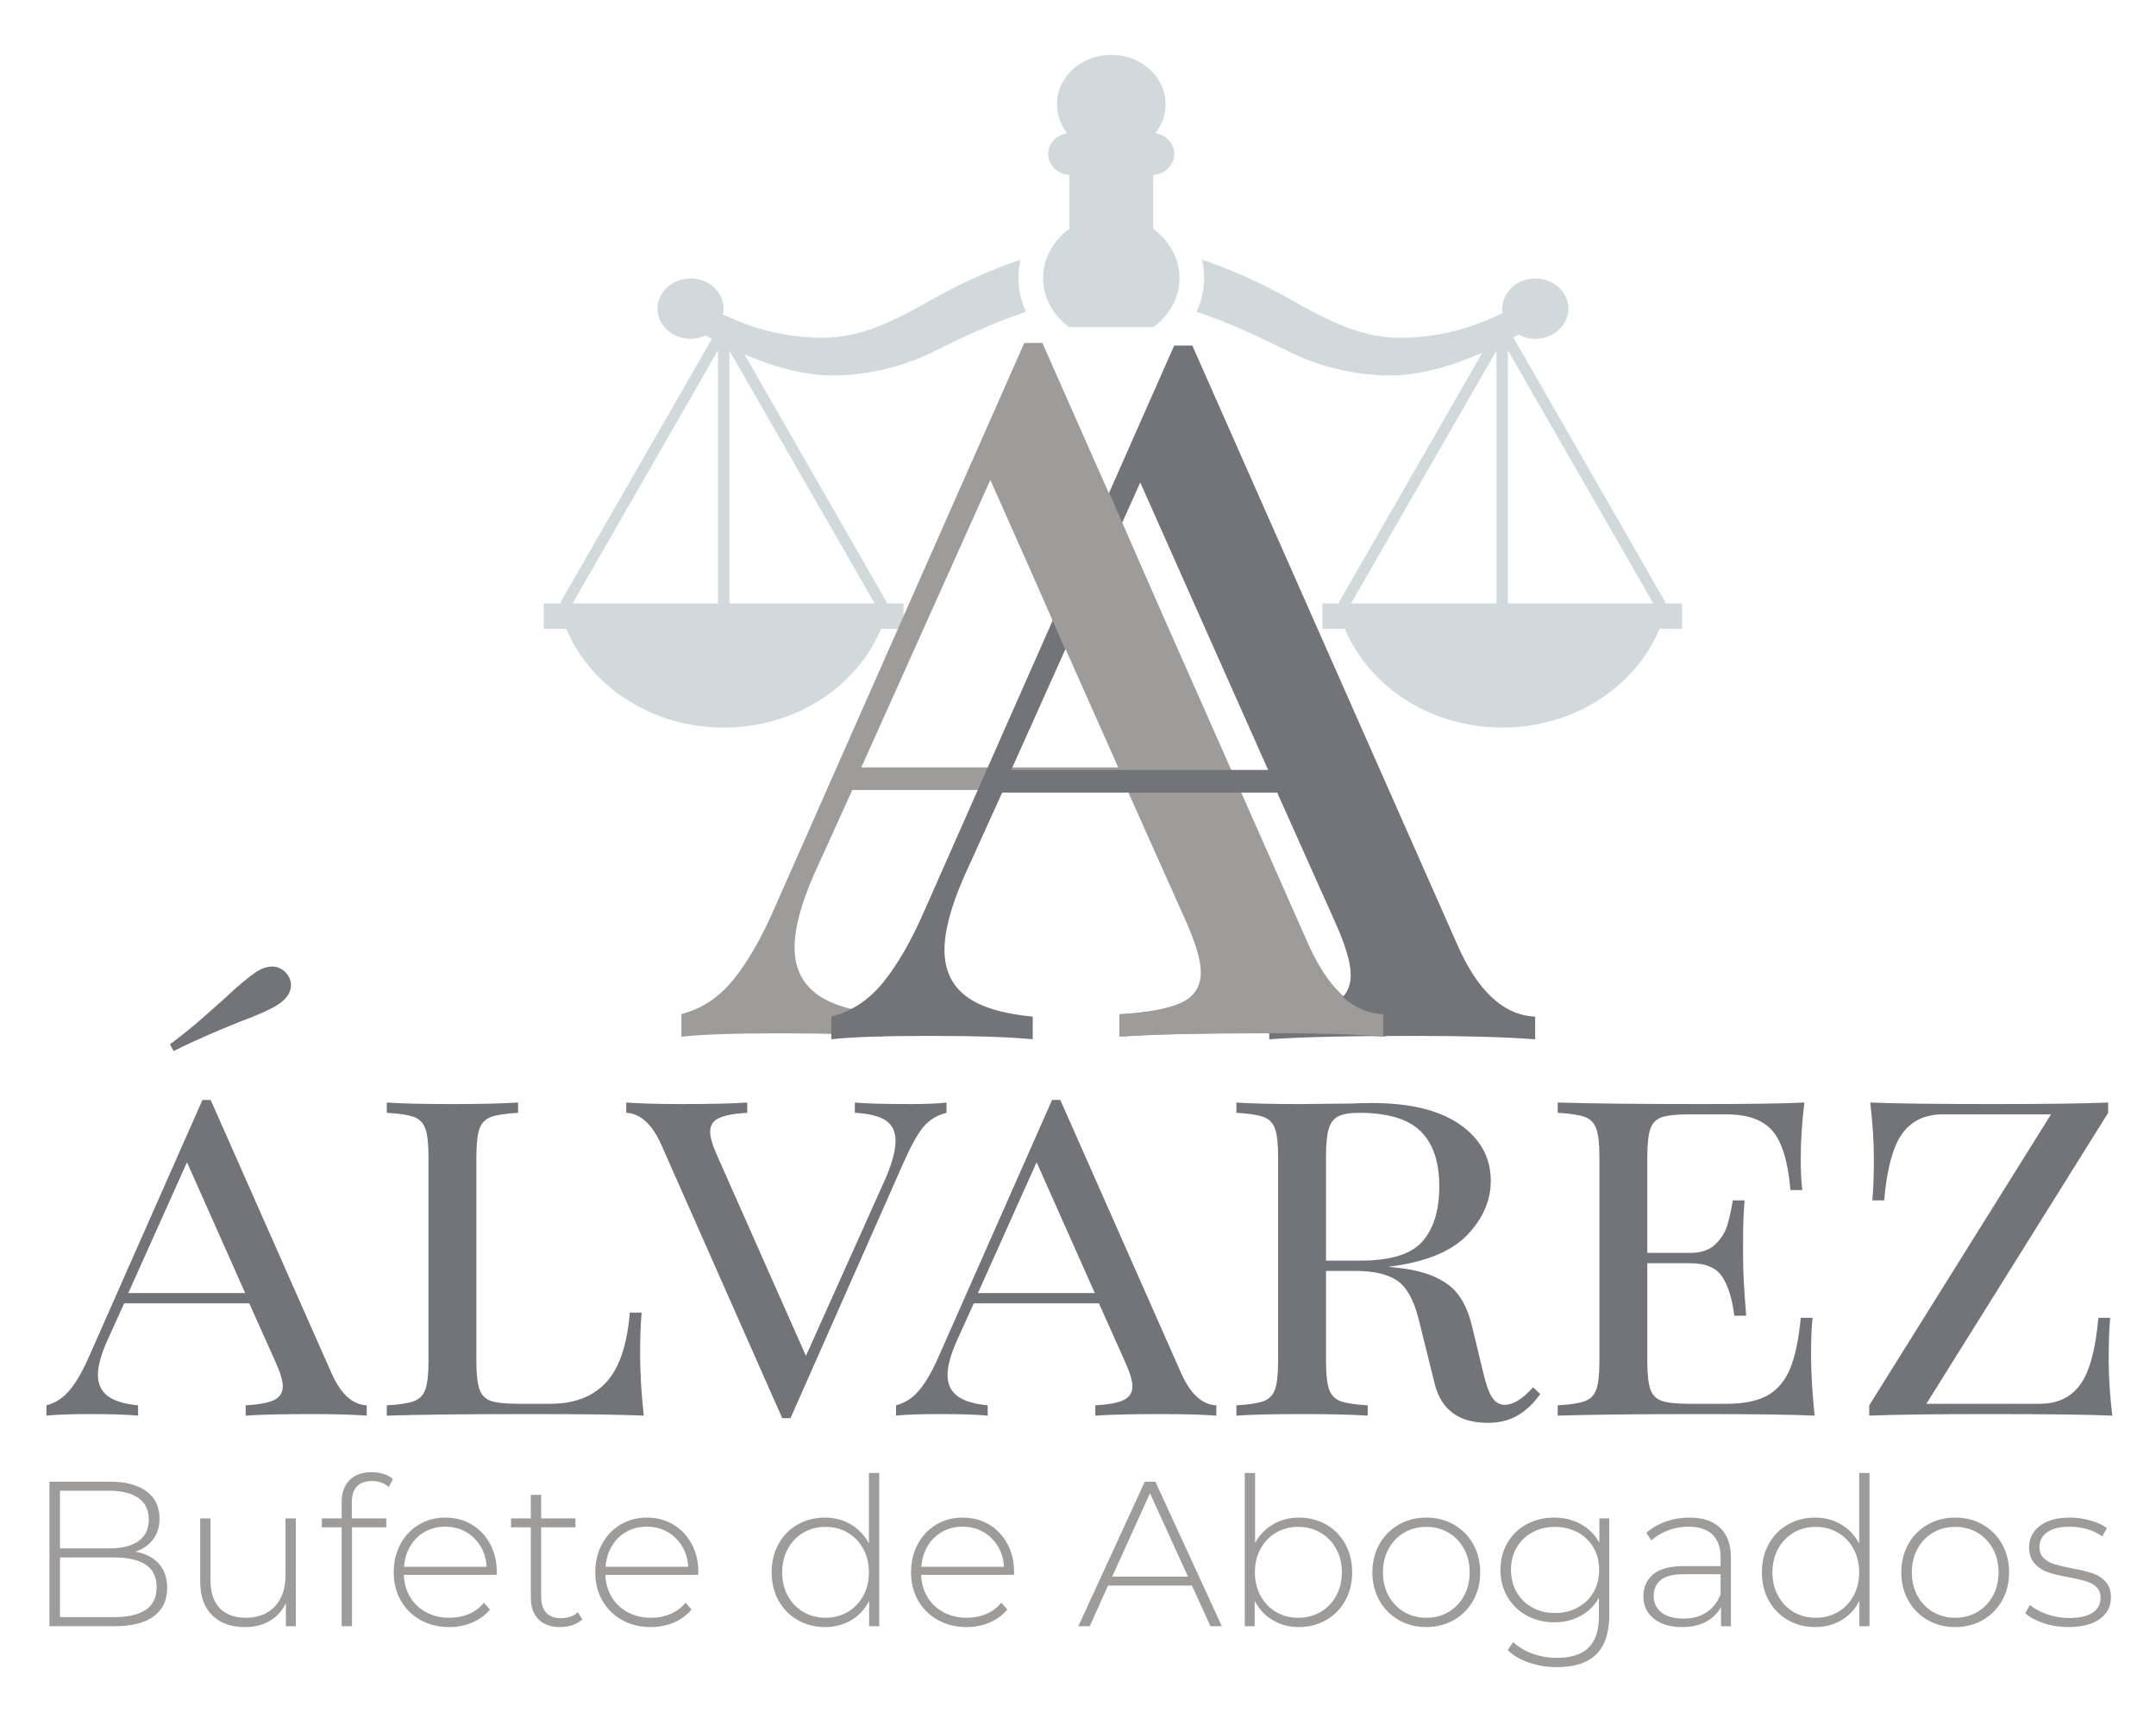 <?xml version="1.0" encoding="UTF-8" standalone="no"?>
<svg
   xmlns:dc="http://purl.org/dc/elements/1.1/"
   xmlns:cc="http://creativecommons.org/ns#"
   xmlns:rdf="http://www.w3.org/1999/02/22-rdf-syntax-ns#"
   xmlns:svg="http://www.w3.org/2000/svg"
   xmlns="http://www.w3.org/2000/svg"
   xmlns:sodipodi="http://sodipodi.sourceforge.net/DTD/sodipodi-0.dtd"
   xmlns:inkscape="http://www.inkscape.org/namespaces/inkscape"
   width="800"
   height="640"
   viewBox="0 0 211.667 169.333"
   version="1.1"
   id="svg378"
   inkscape:version="1.0.2 (e86c870879, 2021-01-15)"
   sodipodi:docname="logo-800x640.svg">
  <defs
     id="defs372">
    <clipPath
       clipPathUnits="userSpaceOnUse"
       id="clipPath176">
      <path
         d="M 0,1080 H 1920 V 0 H 0 Z"
         id="path174" />
    </clipPath>
  </defs>
  <sodipodi:namedview
     id="base"
     pagecolor="#ffffff"
     bordercolor="#666666"
     borderopacity="1.0"
     inkscape:pageopacity="0.0"
     inkscape:pageshadow="2"
     inkscape:zoom="0.46767187"
     inkscape:cx="506.30283"
     inkscape:cy="381.45584"
     inkscape:document-units="mm"
     inkscape:current-layer="g170"
     inkscape:document-rotation="0"
     showgrid="false"
     units="px"
     showguides="false"
     inkscape:snap-center="true"
     inkscape:snap-object-midpoints="false"
     inkscape:window-width="1366"
     inkscape:window-height="710"
     inkscape:window-x="1366"
     inkscape:window-y="27"
     inkscape:window-maximized="1" />
  <g
     inkscape:label="Capa 1"
     inkscape:groupmode="layer"
     id="layer1">
    <g
       id="g170"
       transform="matrix(0.353,0,0,-0.353,-104.651,319.639)">
      <g
         id="g172"
         clip-path="url(#clipPath176)"
         transform="translate(10.924,130.546)">
        <g
           id="g178"
           transform="translate(326.084,327.279)">
          <path
             d="m 0,0 c 2.01,1.359 3.016,3.456 3.016,6.291 0,2.833 -1.006,4.92 -3.016,6.261 -2.011,1.339 -4.968,2.011 -8.875,2.011 H -23.864 V -2.038 h 14.989 c 3.907,0 6.864,0.68 8.875,2.038 M -23.864,33.114 V 17.089 h 13.727 c 3.522,0 6.23,0.68 8.126,2.039 1.896,1.359 2.843,3.359 2.843,6.001 0,2.603 -0.947,4.586 -2.843,5.945 -1.896,1.359 -4.604,2.04 -8.126,2.04 z M 3.677,12.781 C 5.189,11.058 5.945,8.818 5.945,6.06 5.945,2.652 4.7,0.03 2.211,-1.809 -0.278,-3.646 -3.973,-4.565 -8.875,-4.565 h -17.92 v 40.207 h 16.773 c 4.364,0 7.762,-0.891 10.195,-2.672 2.431,-1.78 3.647,-4.317 3.647,-7.61 0,-2.298 -0.604,-4.232 -1.81,-5.802 -1.206,-1.57 -2.843,-2.7 -4.911,-3.387 2.873,-0.537 5.064,-1.667 6.578,-3.39"
             style="fill:#9d9c9a;fill-opacity:1;fill-rule:nonzero;stroke:none"
             id="path180" />
        </g>
        <g
           id="g182"
           transform="translate(367.812,352.696)">
          <path
             d="m 0,0 v -29.982 h -2.758 v 6.433 c -0.995,-2.107 -2.469,-3.743 -4.423,-4.911 -1.952,-1.169 -4.25,-1.752 -6.892,-1.752 -3.906,0 -6.97,1.092 -9.19,3.274 -2.221,2.183 -3.331,5.321 -3.331,9.42 V 0 h 2.871 v -17.288 c 0,-3.37 0.862,-5.938 2.585,-7.696 1.723,-1.763 4.154,-2.644 7.294,-2.644 3.37,0 6.042,1.054 8.014,3.16 1.972,2.106 2.957,4.94 2.957,8.5 V 0 Z"
             style="fill:#9d9c9a;fill-opacity:1;fill-rule:nonzero;stroke:none"
             id="path184" />
        </g>
        <g
           id="g186"
           transform="translate(383.377,357.062)">
          <path
             d="m 0,0 v -4.366 h 9.592 v -2.47 H 0.059 v -27.513 h -2.873 v 27.513 h -5.515 v 2.47 h 5.515 v 4.595 c 0,2.528 0.727,4.538 2.183,6.032 C 0.822,7.754 2.871,8.5 5.515,8.5 6.663,8.5 7.763,8.337 8.816,8.012 9.87,7.686 10.74,7.197 11.43,6.548 L 10.282,4.364 C 9.055,5.475 7.505,6.029 5.629,6.029 1.876,6.029 0,4.019 0,0"
             style="fill:#9d9c9a;fill-opacity:1;fill-rule:nonzero;stroke:none"
             id="path188" />
        </g>
        <g
           id="g190"
           transform="translate(403.711,348.992)">
          <path
             d="m 0,0 c -1.685,-0.938 -3.036,-2.26 -4.049,-3.964 -1.015,-1.703 -1.6,-3.629 -1.753,-5.772 h 22.975 c -0.114,2.143 -0.69,4.059 -1.723,5.744 -1.033,1.684 -2.392,3.006 -4.077,3.963 C 9.686,0.927 7.792,1.407 5.686,1.407 3.581,1.407 1.685,0.937 0,0 m 19.932,-11.976 h -25.79 c 0.076,-2.336 0.669,-4.415 1.778,-6.232 1.112,-1.819 2.614,-3.227 4.51,-4.223 1.896,-0.995 4.031,-1.493 6.405,-1.493 1.953,0 3.762,0.354 5.429,1.064 1.664,0.708 3.051,1.751 4.163,3.13 l 1.665,-1.896 c -1.301,-1.57 -2.94,-2.776 -4.91,-3.619 -1.974,-0.842 -4.107,-1.263 -6.405,-1.263 -2.985,0 -5.65,0.65 -7.984,1.952 -2.335,1.301 -4.163,3.103 -5.484,5.401 -1.323,2.296 -1.982,4.92 -1.982,7.869 0,2.909 0.621,5.522 1.865,7.839 1.245,2.317 2.96,4.127 5.141,5.427 2.184,1.303 4.634,1.955 7.353,1.955 2.717,0 5.16,-0.644 7.323,-1.924 2.164,-1.284 3.866,-3.074 5.113,-5.372 1.242,-2.298 1.866,-4.902 1.866,-7.811 z"
             style="fill:#9d9c9a;fill-opacity:1;fill-rule:nonzero;stroke:none"
             id="path192" />
        </g>
        <g
           id="g194"
           transform="translate(447.476,324.609)">
          <path
             d="m 0,0 c -0.728,-0.689 -1.636,-1.216 -2.728,-1.58 -1.092,-0.363 -2.231,-0.545 -3.418,-0.545 -2.604,0 -4.614,0.718 -6.031,2.153 -1.418,1.436 -2.125,3.437 -2.125,6.004 v 19.585 h -5.515 v 2.47 h 5.515 v 6.548 h 2.873 v -6.548 h 9.533 v -2.47 h -9.533 v -19.3 c 0,-1.952 0.468,-3.435 1.407,-4.451 0.937,-1.015 2.326,-1.521 4.164,-1.521 1.876,0 3.425,0.554 4.652,1.666 z"
             style="fill:#9d9c9a;fill-opacity:1;fill-rule:nonzero;stroke:none"
             id="path196" />
        </g>
        <g
           id="g198"
           transform="translate(459.768,348.992)">
          <path
             d="m 0,0 c -1.685,-0.938 -3.036,-2.26 -4.049,-3.964 -1.015,-1.703 -1.6,-3.629 -1.753,-5.772 h 22.975 c -0.114,2.143 -0.689,4.059 -1.723,5.744 -1.033,1.684 -2.392,3.006 -4.077,3.963 C 9.687,0.927 7.792,1.407 5.686,1.407 3.581,1.407 1.685,0.937 0,0 m 19.932,-11.976 h -25.79 c 0.076,-2.336 0.669,-4.415 1.779,-6.232 1.112,-1.819 2.614,-3.227 4.509,-4.223 1.896,-0.995 4.031,-1.493 6.405,-1.493 1.953,0 3.762,0.354 5.429,1.064 1.664,0.708 3.051,1.751 4.163,3.13 l 1.665,-1.896 c -1.3,-1.57 -2.939,-2.776 -4.909,-3.619 -1.975,-0.842 -4.108,-1.263 -6.406,-1.263 -2.985,0 -5.649,0.65 -7.983,1.952 -2.336,1.301 -4.164,3.103 -5.485,5.401 -1.323,2.296 -1.982,4.92 -1.982,7.869 0,2.909 0.621,5.522 1.866,7.839 1.244,2.317 2.959,4.127 5.14,5.427 2.184,1.303 4.634,1.955 7.353,1.955 2.718,0 5.161,-0.644 7.324,-1.924 2.163,-1.284 3.866,-3.074 5.112,-5.372 1.243,-2.298 1.866,-4.902 1.866,-7.811 z"
             style="fill:#9d9c9a;fill-opacity:1;fill-rule:nonzero;stroke:none"
             id="path200" />
        </g>
        <g
           id="g202"
           transform="translate(521.312,326.677)">
          <path
             d="m 0,0 c 1.817,1.071 3.253,2.565 4.309,4.481 1.051,1.915 1.578,4.097 1.578,6.548 0,2.449 -0.527,4.632 -1.578,6.548 -1.056,1.914 -2.492,3.408 -4.309,4.48 -1.819,1.071 -3.878,1.608 -6.174,1.608 -2.298,0 -4.357,-0.537 -6.176,-1.608 -1.819,-1.072 -3.255,-2.566 -4.307,-4.48 -1.053,-1.916 -1.58,-4.099 -1.58,-6.548 0,-2.451 0.527,-4.633 1.58,-6.548 1.052,-1.916 2.488,-3.41 4.307,-4.481 1.819,-1.071 3.878,-1.608 6.176,-1.608 2.296,0 4.355,0.537 6.174,1.608 M 8.76,38.657 V -3.963 H 5.945 V 3.102 C 4.757,0.766 3.092,-1.033 0.947,-2.296 c -2.145,-1.265 -4.576,-1.896 -7.294,-1.896 -2.797,0 -5.324,0.649 -7.581,1.952 -2.26,1.301 -4.031,3.102 -5.314,5.4 -1.283,2.296 -1.924,4.92 -1.924,7.869 0,2.948 0.641,5.579 1.924,7.897 1.283,2.316 3.054,4.116 5.314,5.4 2.257,1.28 4.784,1.924 7.581,1.924 2.68,0 5.082,-0.633 7.207,-1.896 2.125,-1.264 3.8,-3.025 5.027,-5.285 v 19.588 z"
             style="fill:#9d9c9a;fill-opacity:1;fill-rule:nonzero;stroke:none"
             id="path204" />
        </g>
        <g
           id="g206"
           transform="translate(547.588,348.992)">
          <path
             d="m 0,0 c -1.685,-0.938 -3.036,-2.26 -4.049,-3.964 -1.015,-1.703 -1.6,-3.629 -1.753,-5.772 h 22.975 c -0.114,2.143 -0.689,4.059 -1.722,5.744 -1.034,1.684 -2.393,3.006 -4.077,3.963 C 9.687,0.927 7.792,1.407 5.686,1.407 3.581,1.407 1.685,0.937 0,0 m 19.932,-11.976 h -25.79 c 0.076,-2.336 0.669,-4.415 1.779,-6.232 1.112,-1.819 2.614,-3.227 4.51,-4.223 1.895,-0.995 4.03,-1.493 6.405,-1.493 1.952,0 3.761,0.354 5.428,1.064 1.665,0.708 3.052,1.751 4.164,3.13 l 1.664,-1.896 c -1.3,-1.57 -2.939,-2.776 -4.909,-3.619 -1.975,-0.842 -4.108,-1.263 -6.406,-1.263 -2.985,0 -5.649,0.65 -7.983,1.952 -2.336,1.301 -4.164,3.103 -5.484,5.401 -1.324,2.296 -1.983,4.92 -1.983,7.869 0,2.909 0.621,5.522 1.866,7.839 1.245,2.317 2.959,4.127 5.14,5.427 2.184,1.303 4.635,1.955 7.353,1.955 2.718,0 5.161,-0.644 7.324,-1.924 2.163,-1.284 3.866,-3.074 5.113,-5.372 1.242,-2.298 1.865,-4.902 1.865,-7.811 z"
             style="fill:#9d9c9a;fill-opacity:1;fill-rule:nonzero;stroke:none"
             id="path208" />
        </g>
        <g
           id="g210"
           transform="translate(615.938,336.5)">
          <path
             d="M 0,0 -10.569,23.204 -21.08,0 Z m 1.091,-2.472 h -23.319 l -5.112,-11.314 h -3.159 l 18.495,40.207 h 2.929 L 9.421,-13.786 H 6.26 Z"
             style="fill:#9d9c9a;fill-opacity:1;fill-rule:nonzero;stroke:none"
             id="path212" />
        </g>
        <g
           id="g214"
           transform="translate(652.812,326.677)">
          <path
             d="m 0,0 c 1.839,1.071 3.283,2.565 4.336,4.481 1.054,1.915 1.581,4.097 1.581,6.548 0,2.449 -0.527,4.632 -1.581,6.548 -1.053,1.914 -2.497,3.408 -4.336,4.48 -1.837,1.071 -3.904,1.608 -6.202,1.608 -2.298,0 -4.357,-0.537 -6.174,-1.608 -1.82,-1.072 -3.255,-2.566 -4.309,-4.48 -1.053,-1.916 -1.58,-4.099 -1.58,-6.548 0,-2.451 0.527,-4.633 1.58,-6.548 1.054,-1.916 2.489,-3.41 4.309,-4.481 1.817,-1.071 3.876,-1.608 6.174,-1.608 2.298,0 4.365,0.537 6.202,1.608 M 1.552,24.326 C 3.81,23.042 5.581,21.242 6.864,18.926 8.146,16.608 8.79,13.977 8.79,11.029 8.79,8.08 8.146,5.456 6.864,3.16 5.581,0.862 3.81,-0.939 1.552,-2.24 c -2.26,-1.303 -4.787,-1.952 -7.581,-1.952 -2.682,0 -5.105,0.639 -7.266,1.924 -2.165,1.283 -3.84,3.072 -5.026,5.37 v -7.065 h -2.759 v 42.62 h 2.873 V 19.186 c 1.186,2.219 2.853,3.952 4.997,5.197 2.145,1.244 4.537,1.867 7.181,1.867 2.794,0 5.321,-0.644 7.581,-1.924"
             style="fill:#9d9c9a;fill-opacity:1;fill-rule:nonzero;stroke:none"
             id="path216" />
        </g>
        <g
           id="g218"
           transform="translate(688.394,326.677)">
          <path
             d="m 0,0 c 1.817,1.071 3.253,2.565 4.308,4.481 1.052,1.915 1.579,4.097 1.579,6.548 0,2.449 -0.527,4.632 -1.579,6.548 -1.055,1.914 -2.491,3.408 -4.308,4.48 -1.819,1.071 -3.878,1.608 -6.174,1.608 -2.298,0 -4.357,-0.537 -6.176,-1.608 -1.82,-1.072 -3.255,-2.566 -4.307,-4.48 -1.053,-1.916 -1.58,-4.099 -1.58,-6.548 0,-2.451 0.527,-4.633 1.58,-6.548 1.052,-1.916 2.487,-3.41 4.307,-4.481 1.819,-1.071 3.878,-1.608 6.176,-1.608 2.296,0 4.355,0.537 6.174,1.608 m -13.842,-2.24 c -2.28,1.301 -4.069,3.11 -5.372,5.428 -1.301,2.317 -1.952,4.93 -1.952,7.841 0,2.909 0.651,5.523 1.952,7.839 1.303,2.318 3.092,4.127 5.372,5.428 2.276,1.303 4.833,1.954 7.668,1.954 2.833,0 5.388,-0.651 7.668,-1.954 2.277,-1.301 4.067,-3.11 5.37,-5.428 1.301,-2.316 1.952,-4.93 1.952,-7.839 C 8.816,8.118 8.165,5.505 6.864,3.188 5.561,0.87 3.771,-0.939 1.494,-2.24 c -2.28,-1.303 -4.835,-1.952 -7.668,-1.952 -2.835,0 -5.392,0.649 -7.668,1.952"
             style="fill:#9d9c9a;fill-opacity:1;fill-rule:nonzero;stroke:none"
             id="path220" />
        </g>
        <g
           id="g222"
           transform="translate(724.321,327.913)">
          <path
             d="m 0,0 c 1.875,1.014 3.339,2.431 4.395,4.25 1.051,1.817 1.578,3.896 1.578,6.232 0,2.334 -0.527,4.404 -1.578,6.203 -1.056,1.799 -2.52,3.207 -4.395,4.221 -1.876,1.014 -3.983,1.523 -6.319,1.523 -2.336,0 -4.431,-0.509 -6.288,-1.523 -1.858,-1.014 -3.314,-2.422 -4.365,-4.221 -1.054,-1.799 -1.581,-3.869 -1.581,-6.203 0,-2.336 0.527,-4.415 1.581,-6.232 1.051,-1.819 2.507,-3.236 4.365,-4.25 1.857,-1.016 3.952,-1.524 6.288,-1.524 2.336,0 4.443,0.508 6.319,1.524 M 8.788,24.783 V -1.982 c 0,-4.978 -1.206,-8.654 -3.619,-11.028 -2.413,-2.374 -6.05,-3.562 -10.913,-3.562 -2.756,0 -5.362,0.422 -7.811,1.264 -2.452,0.843 -4.423,2.011 -5.916,3.502 l 1.55,2.184 c 1.494,-1.379 3.293,-2.451 5.4,-3.217 2.105,-0.765 4.344,-1.147 6.719,-1.147 3.983,0 6.932,0.946 8.846,2.842 1.914,1.896 2.873,4.835 2.873,8.816 V 2.729 C 4.69,0.545 2.987,-1.14 0.804,-2.328 -1.379,-3.515 -3.83,-4.107 -6.548,-4.107 c -2.797,0 -5.334,0.621 -7.61,1.865 -2.279,1.245 -4.069,2.977 -5.372,5.199 -1.301,2.22 -1.952,4.729 -1.952,7.525 0,2.795 0.651,5.302 1.952,7.524 1.303,2.222 3.093,3.944 5.372,5.169 2.276,1.225 4.813,1.839 7.61,1.839 2.756,0 5.245,-0.614 7.466,-1.839 2.22,-1.225 3.925,-2.947 5.113,-5.169 v 6.777 z"
             style="fill:#9d9c9a;fill-opacity:1;fill-rule:nonzero;stroke:none"
             id="path224" />
        </g>
        <g
           id="g226"
           transform="translate(760.133,326.562)">
          <path
             d="m 0,0 c 1.741,1.15 3.052,2.815 3.935,4.998 v 5.63 H -6.291 c -2.949,0 -5.082,-0.537 -6.403,-1.608 -1.321,-1.075 -1.982,-2.548 -1.982,-4.423 0,-1.954 0.728,-3.496 2.183,-4.624 1.453,-1.13 3.502,-1.696 6.146,-1.696 2.489,0 4.604,0.576 6.347,1.723 M 3.818,23.521 C 5.81,21.627 6.806,18.841 6.806,15.165 V -3.848 H 4.049 v 5.342 c -0.959,-1.761 -2.356,-3.13 -4.194,-4.107 -1.837,-0.975 -4.039,-1.464 -6.604,-1.464 -3.332,0 -5.965,0.784 -7.899,2.354 -1.934,1.571 -2.899,3.637 -2.899,6.204 0,2.488 0.888,4.508 2.67,6.06 1.781,1.551 4.624,2.326 8.53,2.326 H 3.935 v 2.413 c 0,2.794 -0.758,4.919 -2.27,6.375 -1.512,1.455 -3.724,2.183 -6.635,2.183 -1.99,0 -3.896,-0.346 -5.714,-1.035 -1.819,-0.69 -3.361,-1.609 -4.624,-2.756 l -1.435,2.066 c 1.492,1.341 3.291,2.385 5.398,3.133 2.105,0.745 4.308,1.119 6.606,1.119 3.714,0 6.567,-0.948 8.557,-2.844"
             style="fill:#9d9c9a;fill-opacity:1;fill-rule:nonzero;stroke:none"
             id="path228" />
        </g>
        <g
           id="g230"
           transform="translate(796.72,326.677)">
          <path
             d="m 0,0 c 1.817,1.071 3.253,2.565 4.308,4.481 1.052,1.915 1.578,4.097 1.578,6.548 0,2.449 -0.526,4.632 -1.578,6.548 -1.055,1.914 -2.491,3.408 -4.308,4.48 -1.82,1.071 -3.878,1.608 -6.174,1.608 -2.298,0 -4.357,-0.537 -6.177,-1.608 -1.819,-1.072 -3.254,-2.566 -4.306,-4.48 -1.053,-1.916 -1.58,-4.099 -1.58,-6.548 0,-2.451 0.527,-4.633 1.58,-6.548 1.052,-1.916 2.487,-3.41 4.306,-4.481 1.82,-1.071 3.879,-1.608 6.177,-1.608 2.296,0 4.354,0.537 6.174,1.608 M 8.759,38.657 V -3.963 H 5.945 V 3.102 C 4.756,0.766 3.092,-1.033 0.947,-2.296 c -2.145,-1.265 -4.576,-1.896 -7.294,-1.896 -2.797,0 -5.324,0.649 -7.582,1.952 -2.259,1.301 -4.03,3.102 -5.313,5.4 -1.283,2.296 -1.924,4.92 -1.924,7.869 0,2.948 0.641,5.579 1.924,7.897 1.283,2.316 3.054,4.116 5.313,5.4 2.258,1.28 4.785,1.924 7.582,1.924 2.68,0 5.082,-0.633 7.207,-1.896 2.125,-1.264 3.8,-3.025 5.026,-5.285 v 19.588 z"
             style="fill:#9d9c9a;fill-opacity:1;fill-rule:nonzero;stroke:none"
             id="path232" />
        </g>
        <g
           id="g234"
           transform="translate(835.489,326.677)">
          <path
             d="m 0,0 c 1.817,1.071 3.252,2.565 4.308,4.481 1.052,1.915 1.578,4.097 1.578,6.548 0,2.449 -0.526,4.632 -1.578,6.548 -1.056,1.914 -2.491,3.408 -4.308,4.48 -1.82,1.071 -3.878,1.608 -6.174,1.608 -2.298,0 -4.357,-0.537 -6.177,-1.608 -1.819,-1.072 -3.254,-2.566 -4.306,-4.48 -1.053,-1.916 -1.58,-4.099 -1.58,-6.548 0,-2.451 0.527,-4.633 1.58,-6.548 1.052,-1.916 2.487,-3.41 4.306,-4.481 1.82,-1.071 3.879,-1.608 6.177,-1.608 2.296,0 4.354,0.537 6.174,1.608 m -13.842,-2.24 c -2.28,1.301 -4.069,3.11 -5.372,5.428 -1.301,2.317 -1.952,4.93 -1.952,7.841 0,2.909 0.651,5.523 1.952,7.839 1.303,2.318 3.092,4.127 5.372,5.428 2.276,1.303 4.833,1.954 7.668,1.954 2.832,0 5.388,-0.651 7.668,-1.954 2.277,-1.301 4.067,-3.11 5.369,-5.428 1.301,-2.316 1.952,-4.93 1.952,-7.839 C 8.815,8.118 8.164,5.505 6.863,3.188 5.561,0.87 3.771,-0.939 1.494,-2.24 c -2.28,-1.303 -4.836,-1.952 -7.668,-1.952 -2.835,0 -5.392,0.649 -7.668,1.952"
             style="fill:#9d9c9a;fill-opacity:1;fill-rule:nonzero;stroke:none"
             id="path236" />
        </g>
        <g
           id="g238"
           transform="translate(853.896,323.576)">
          <path
             d="m 0,0 c -2.181,0.727 -3.886,1.645 -5.11,2.757 l 1.32,2.298 C -2.565,4.02 -0.985,3.159 0.949,2.469 2.881,1.779 4.902,1.436 7.009,1.436 c 3.023,0 5.255,0.497 6.69,1.494 1.436,0.995 2.154,2.372 2.154,4.135 0,1.262 -0.393,2.258 -1.177,2.986 -0.785,0.727 -1.753,1.264 -2.901,1.608 -1.148,0.346 -2.738,0.707 -4.766,1.092 -2.375,0.42 -4.291,0.88 -5.744,1.379 -1.456,0.496 -2.7,1.301 -3.734,2.412 -1.035,1.11 -1.552,2.642 -1.552,4.594 0,2.375 0.985,4.337 2.959,5.888 1.971,1.551 4.775,2.327 8.415,2.327 1.914,0 3.809,-0.27 5.687,-0.804 1.874,-0.537 3.406,-1.247 4.594,-2.125 l -1.321,-2.298 c -1.227,0.88 -2.624,1.55 -4.194,2.01 -1.57,0.459 -3.178,0.689 -4.823,0.689 -2.796,0 -4.903,-0.518 -6.318,-1.552 -1.418,-1.033 -2.126,-2.392 -2.126,-4.077 0,-1.34 0.402,-2.383 1.207,-3.13 0.804,-0.748 1.789,-1.302 2.957,-1.667 1.168,-0.364 2.804,-0.755 4.911,-1.177 2.335,-0.421 4.222,-0.871 5.658,-1.35 1.436,-0.478 2.652,-1.254 3.647,-2.326 0.995,-1.071 1.494,-2.547 1.494,-4.423 0,-2.488 -1.034,-4.479 -3.102,-5.973 -2.067,-1.494 -4.978,-2.24 -8.73,-2.24 C 4.481,-1.092 2.184,-0.728 0,0"
             style="fill:#9d9c9a;fill-opacity:1;fill-rule:nonzero;stroke:none"
             id="path240" />
        </g>
        <g
           id="g242"
           transform="translate(361.174,506.161)">
          <path
             d="m 0,0 c 1.813,0 3.293,-0.812 4.439,-2.435 0.573,-0.86 0.86,-1.768 0.86,-2.721 0,-2.102 -1.288,-3.963 -3.868,-5.585 -2.004,-1.243 -5.44,-2.771 -10.309,-4.582 -7.162,-2.865 -13.32,-5.585 -18.475,-8.164 l -1.002,1.861 c 3.914,2.959 7.279,5.706 10.096,8.234 2.815,2.53 4.558,4.082 5.227,4.655 3.531,3.341 6.444,5.776 8.736,7.304 C -2.771,-0.48 -1.339,0 0,0 m -7.447,-90.796 -16.182,36.375 -16.327,-36.375 z m 33.798,-31.218 v -2.865 c -3.82,0.286 -8.929,0.431 -15.324,0.431 -8.213,0 -14.32,-0.145 -18.331,-0.431 v 2.865 c 3.532,0.189 6.134,0.665 7.804,1.432 1.671,0.764 2.507,2.053 2.507,3.865 0,1.527 -0.669,3.773 -2.004,6.732 l -7.304,16.327 h -34.801 l -4.869,-10.742 c -1.625,-3.724 -2.433,-6.78 -2.433,-9.166 0,-2.483 0.881,-4.416 2.648,-5.8 1.765,-1.385 4.606,-2.268 8.522,-2.648 v -2.865 c -2.865,0.286 -7.209,0.431 -13.032,0.431 -5.826,0 -9.977,-0.145 -12.46,-0.431 v 2.865 c 2.577,0.665 4.772,2.123 6.588,4.367 1.813,2.242 3.531,5.227 5.155,8.951 l 31.65,71.603 h 2.29 l 33.512,-75.756 c 2.578,-5.92 5.871,-8.976 9.882,-9.165"
             style="fill:#737479;fill-opacity:1;fill-rule:nonzero;stroke:none"
             id="path244" />
        </g>
        <g
           id="g246"
           transform="translate(429.627,465.49)">
          <path
             d="m 0,0 c -3.438,-0.193 -5.943,-0.573 -7.519,-1.146 -1.574,-0.573 -2.65,-1.672 -3.221,-3.295 -0.573,-1.624 -0.86,-4.248 -0.86,-7.875 v -56.711 c 0,-3.631 0.287,-6.254 0.86,-7.877 0.571,-1.624 1.647,-2.698 3.221,-3.223 1.576,-0.524 4.081,-0.788 7.519,-0.788 h 9.023 c 6.586,0 11.717,1.956 15.394,5.873 3.675,3.914 5.895,10.404 6.659,19.475 h 3.295 c -0.288,-2.959 -0.431,-6.873 -0.431,-11.743 0,-4.963 0.334,-10.597 1.004,-16.898 -6.209,0.286 -16.663,0.431 -31.363,0.431 -17.664,0 -31.03,-0.145 -40.099,-0.431 v 2.865 c 3.436,0.189 5.943,0.573 7.518,1.146 1.576,0.571 2.649,1.669 3.222,3.293 0.573,1.623 0.861,4.246 0.861,7.877 v 56.711 c 0,3.627 -0.288,6.251 -0.861,7.875 -0.573,1.623 -1.646,2.722 -3.222,3.295 -1.575,0.573 -4.082,0.953 -7.518,1.146 v 2.862 c 4.009,-0.285 10.119,-0.427 18.33,-0.427 7.637,0 13.699,0.142 18.188,0.427 z"
             style="fill:#737479;fill-opacity:1;fill-rule:nonzero;stroke:none"
             id="path248" />
        </g>
        <g
           id="g250"
           transform="translate(548.779,468.353)">
          <path
             d="m 0,0 v -2.862 c -2.674,-0.67 -4.823,-1.985 -6.445,-3.939 -1.625,-1.958 -3.487,-5.324 -5.586,-10.096 l -31.363,-70.889 h -2.29 l -33.512,75.758 c -2.577,5.919 -5.87,8.972 -9.881,9.166 V 0 c 3.914,-0.285 9.023,-0.428 15.324,-0.428 8.211,0 14.32,0.143 18.331,0.428 v -2.862 c -3.535,-0.194 -6.136,-0.67 -7.805,-1.434 -1.672,-0.764 -2.507,-2.053 -2.507,-3.866 0,-1.528 0.668,-3.774 2.005,-6.731 l 24.632,-55.565 21.339,47.545 c 2.384,5.155 3.58,9.212 3.58,12.174 0,2.672 -0.93,4.603 -2.792,5.8 -1.862,1.192 -4.705,1.883 -8.523,2.077 V 0 c 2.866,-0.285 8.165,-0.428 15.897,-0.428 4.011,0 7.207,0.143 9.596,0.428"
             style="fill:#737479;fill-opacity:1;fill-rule:nonzero;stroke:none"
             id="path252" />
        </g>
        <g
           id="g254"
           transform="translate(590.023,415.365)">
          <path
             d="M 0,0 -16.182,36.375 -32.509,0 Z m 33.798,-31.218 v -2.865 c -3.82,0.286 -8.928,0.431 -15.324,0.431 -8.212,0 -14.32,-0.145 -18.331,-0.431 v 2.865 c 3.532,0.189 6.134,0.665 7.805,1.432 1.67,0.764 2.507,2.053 2.507,3.865 0,1.526 -0.67,3.773 -2.005,6.732 L 1.146,-2.862 h -34.801 l -4.869,-10.742 c -1.624,-3.724 -2.433,-6.78 -2.433,-9.167 0,-2.482 0.881,-4.416 2.648,-5.799 1.765,-1.385 4.606,-2.268 8.522,-2.648 v -2.865 c -2.864,0.286 -7.209,0.431 -13.031,0.431 -5.827,0 -9.978,-0.145 -12.461,-0.431 v 2.865 c 2.577,0.665 4.773,2.123 6.588,4.366 1.814,2.243 3.53,5.228 5.155,8.952 l 31.65,71.603 h 2.29 l 33.513,-75.756 c 2.577,-5.92 5.87,-8.976 9.881,-9.165"
             style="fill:#737479;fill-opacity:1;fill-rule:nonzero;stroke:none"
             id="path256" />
        </g>
        <g
           id="g258"
           transform="translate(657.689,464.487)">
          <path
             d="M 0,0 C -1.289,-0.67 -2.173,-1.862 -2.65,-3.581 -3.128,-5.3 -3.366,-7.877 -3.366,-11.313 V -40.099 H 6.23 c 8.4,0 14.152,1.789 17.256,5.37 3.102,3.581 4.654,8.666 4.654,15.251 0,6.876 -1.743,12.006 -5.227,15.396 C 19.427,-0.694 13.723,1.003 5.8,1.003 3.223,1.003 1.289,0.667 0,0 m 56.21,-77.189 c -1.815,-2.578 -3.892,-4.562 -6.231,-5.944 -2.339,-1.383 -5.132,-2.076 -8.377,-2.076 -8.019,0 -12.937,3.627 -14.75,10.882 l -4.439,17.901 c -1.34,5.346 -3.32,8.927 -5.943,10.742 -2.628,1.812 -6.516,2.72 -11.673,2.72 h -8.163 v -25.06 c 0,-3.631 0.288,-6.254 0.861,-7.877 0.571,-1.624 1.647,-2.722 3.221,-3.293 1.576,-0.573 4.081,-0.957 7.519,-1.146 v -2.865 c -4.393,0.286 -10.455,0.431 -18.189,0.431 -8.211,0 -14.32,-0.145 -18.329,-0.431 v 2.865 c 3.436,0.189 5.943,0.573 7.517,1.146 1.576,0.571 2.65,1.669 3.223,3.293 0.573,1.623 0.86,4.246 0.86,7.877 v 56.711 c 0,3.626 -0.287,6.251 -0.86,7.875 -0.573,1.623 -1.647,2.722 -3.223,3.294 -1.574,0.574 -4.081,0.954 -7.517,1.147 v 2.862 c 4.009,-0.285 9.831,-0.427 17.47,-0.427 L 3.795,3.58 c 1.623,0.093 3.485,0.143 5.586,0.143 10.691,0 18.878,-2.004 24.559,-6.015 5.68,-4.009 8.52,-9.214 8.52,-15.609 0,-5.539 -2.219,-10.598 -6.658,-15.181 -4.439,-4.582 -11.721,-7.495 -21.84,-8.735 1.911,-0.194 3.533,-0.383 4.87,-0.574 5.06,-0.763 9.069,-2.292 12.03,-4.582 2.958,-2.292 5.058,-5.968 6.301,-11.027 l 3.15,-13.031 c 0.765,-3.344 1.599,-5.706 2.507,-7.089 0.905,-1.386 2.075,-2.077 3.509,-2.077 2.384,0 5.012,1.622 7.877,4.869 z"
             style="fill:#737479;fill-opacity:1;fill-rule:nonzero;stroke:none"
             id="path260" />
        </g>
        <g
           id="g262"
           transform="translate(790.227,381.282)">
          <path
             d="M 0,0 C -6.208,0.286 -16.663,0.431 -31.363,0.431 -49.026,0.431 -62.392,0.286 -71.461,0 v 2.865 c 3.436,0.189 5.942,0.573 7.517,1.146 1.576,0.571 2.65,1.669 3.223,3.293 0.573,1.623 0.86,4.246 0.86,7.877 v 56.711 c 0,3.627 -0.287,6.251 -0.86,7.875 -0.573,1.623 -1.647,2.722 -3.223,3.295 -1.575,0.573 -4.081,0.953 -7.517,1.146 v 2.862 c 9.069,-0.285 22.435,-0.427 40.098,-0.427 13.366,0 22.863,0.142 28.498,0.427 -0.669,-5.727 -1.003,-10.882 -1.003,-15.466 0,-3.723 0.145,-6.682 0.43,-8.877 h -3.293 c -0.669,7.826 -2.316,13.293 -4.941,16.396 -2.626,3.101 -6.898,4.654 -12.817,4.654 h -10.454 c -3.438,0 -5.943,-0.262 -7.519,-0.788 -1.575,-0.524 -2.65,-1.599 -3.221,-3.222 -0.573,-1.624 -0.86,-4.248 -0.86,-7.875 V 45.253 h 11.885 c 3.056,0 5.394,0.788 7.018,2.364 1.623,1.574 2.721,3.294 3.294,5.155 0.573,1.862 1.097,4.224 1.576,7.089 h 3.293 c -0.286,-3.247 -0.43,-6.779 -0.43,-10.596 v -5.443 c 0,-3.723 0.287,-9.071 0.86,-16.04 h -3.295 c -0.573,4.582 -1.671,8.163 -3.293,10.74 -1.624,2.58 -4.632,3.869 -9.023,3.869 h -11.885 v -27.21 c 0,-3.631 0.287,-6.254 0.86,-7.877 0.571,-1.624 1.646,-2.698 3.221,-3.223 1.576,-0.524 4.081,-0.788 7.519,-0.788 h 10.454 c 4.773,0 8.542,0.765 11.313,2.292 2.768,1.526 4.869,3.985 6.302,7.377 1.432,3.388 2.433,8.138 3.006,14.248 h 3.295 C -0.86,24.632 -1.003,21.194 -1.003,16.898 -1.003,11.935 -0.669,6.301 0,0"
             style="fill:#737479;fill-opacity:1;fill-rule:nonzero;stroke:none"
             id="path264" />
        </g>
        <g
           id="g266"
           transform="translate(871.854,465.49)">
          <path
             d="m 0,0 -50.553,-80.915 h 31.506 c 4.964,0 8.735,1.792 11.313,5.372 2.577,3.579 4.248,9.759 5.012,18.545 h 3.295 c -0.287,-2.96 -0.43,-6.874 -0.43,-11.743 0,-4.582 0.334,-9.739 1.003,-15.467 -6.781,0.286 -18.188,0.431 -34.228,0.431 -15.275,0 -26.399,-0.145 -33.367,-0.431 v 2.865 l 50.553,80.912 h -30.075 c -4.964,0 -8.736,-1.791 -11.313,-5.37 -2.577,-3.58 -4.25,-9.762 -5.012,-18.546 h -3.295 c 0.288,3.054 0.43,6.968 0.43,11.743 0,4.584 -0.336,9.739 -1.001,15.466 6.777,-0.285 18.187,-0.427 34.226,-0.427 14.608,0 25.251,0.142 31.936,0.427 z"
             style="fill:#737479;fill-opacity:1;fill-rule:nonzero;stroke:none"
             id="path268" />
        </g>
        <g
           id="g270"
           transform="translate(704.907,607.148)">
          <path
             d="M 0,0 V 70.398 L 40.441,0 Z m -3.165,0 h -40.44 l 40.44,70.315 z M 43.79,0 c 0,0.205 -0.044,0.459 -0.183,0.672 L 1.516,73.954 c 0.503,0.253 0.969,0.505 1.47,0.796 1.379,-0.754 2.928,-1.169 4.625,-1.169 5.093,0 9.216,3.763 9.216,8.369 0,4.648 -4.123,8.41 -9.216,8.41 -5.047,0 -9.16,-3.762 -9.16,-8.41 0,-0.418 0.035,-0.84 0.081,-1.215 -8.566,-4.142 -16.825,-6.528 -27.1,-6.864 -12.188,-0.377 -22.053,5.108 -32.135,10.799 -7.29,4.102 -15.732,7.995 -24.355,10.923 0.376,-1.629 0.604,-3.346 0.604,-5.103 0,-3.353 -0.786,-6.531 -2.154,-9.38 9.113,-3.053 18.011,-7.239 25.905,-11.174 10.594,-5.357 23.146,-7.113 31.453,-6.402 7.426,0.668 14.808,2.973 22.143,6.195 L -46.773,0.672 C -46.909,0.459 -46.954,0.205 -46.954,0 h -4.625 v -7.073 h 6.231 c 6.789,-16.074 23.797,-27.459 43.799,-27.459 19.981,0 37.034,11.385 43.731,27.459 h 6.29 V 0 Z"
             style="fill:#d1d9dc;fill-opacity:1;fill-rule:nonzero;stroke:none"
             id="path272" />
        </g>
        <g
           id="g274"
           transform="translate(528.787,607.148)">
          <path
             d="m 0,0 h -40.395 v 70.315 z m -43.562,0 h -40.439 l 40.439,70.398 z m 59.794,69.936 c 7.848,3.935 16.79,8.121 25.858,11.174 -1.321,2.849 -2.107,6.027 -2.107,9.38 0,1.757 0.239,3.474 0.603,5.103 C 31.963,92.665 23.522,88.772 16.232,84.67 6.15,78.979 -3.759,73.494 -15.904,73.871 c -9.955,0.336 -18.021,2.594 -26.28,6.488 0.137,0.499 0.183,1.045 0.183,1.591 0,4.648 -4.124,8.41 -9.171,8.41 -5.091,0 -9.215,-3.762 -9.215,-8.41 0,-4.606 4.124,-8.369 9.215,-8.369 1.516,0 2.94,0.335 4.181,0.919 0.593,-0.335 1.14,-0.629 1.733,-0.919 L -87.156,0.672 C -87.294,0.459 -87.34,0.205 -87.34,0 h -4.681 v -7.073 h 6.232 c 6.787,-16.074 23.853,-27.459 43.788,-27.459 19.991,0 37.046,11.385 43.789,27.459 H 8.03 V 0 H 3.349 c 0,0.205 -0.047,0.459 -0.183,0.672 L -36.18,69.226 c 6.971,-2.971 13.942,-5.064 20.959,-5.692 8.294,-0.711 20.813,1.045 31.453,6.402"
             style="fill:#d1d9dc;fill-opacity:1;fill-rule:nonzero;stroke:none"
             id="path276" />
        </g>
        <g
           id="g278"
           transform="translate(606.264,711.294)">
          <path
             d="m 0,0 v 14.996 c 3.313,0.268 5.877,2.787 5.877,5.84 0,2.935 -2.239,5.305 -5.325,5.78 1.852,2.223 2.89,5.009 2.89,8.031 0,7.618 -6.785,13.752 -15.131,13.752 -8.345,0 -15.066,-6.134 -15.066,-13.752 0,-3.022 1.039,-5.808 2.824,-8.031 -3.019,-0.475 -5.293,-2.905 -5.293,-5.78 0,-3.053 2.566,-5.572 5.91,-5.84 V 0 c -4.448,-3.202 -7.306,-8.122 -7.306,-13.665 0,-5.572 2.858,-10.493 7.306,-13.664 H 0 c 4.449,3.171 7.306,8.092 7.306,13.664 C 7.306,-8.122 4.449,-3.202 0,0"
             style="fill:#d1d9dc;fill-opacity:1;fill-rule:nonzero;stroke:none"
             id="path280" />
        </g>
        <g
           id="g282"
           transform="translate(596.531,561.551)">
          <path
             d="M 0,0 -35.564,79.939 -71.443,0 Z m 74.274,-68.611 v -6.294 c -8.393,0.629 -19.62,0.944 -33.675,0.944 -18.048,0 -31.474,-0.315 -40.285,-0.944 v 6.294 c 7.76,0.419 13.48,1.465 17.153,3.146 3.669,1.677 5.507,4.51 5.507,8.498 0,3.354 -1.47,8.287 -4.405,14.793 L 2.517,-6.295 H -73.96 l -10.702,-23.604 c -3.57,-8.183 -5.35,-14.902 -5.35,-20.143 0,-5.459 1.938,-9.707 5.823,-12.747 3.88,-3.044 10.12,-4.985 18.725,-5.822 v -6.294 c -6.295,0.629 -15.845,0.944 -28.639,0.944 -12.8,0 -21.928,-0.315 -27.382,-0.944 v 6.294 c 5.665,1.465 10.49,4.667 14.477,9.6 3.985,4.925 7.76,11.486 11.331,19.67 l 69.553,157.362 h 5.037 L 52.56,-48.469 c 5.663,-13.01 12.902,-19.723 21.714,-20.142"
             style="fill:#9d9c9a;fill-opacity:1;fill-rule:nonzero;stroke:none"
             id="path284" />
        </g>
        <g
           id="g286"
           transform="translate(638.226,560.841)">
          <path
             d="M 0,0 -35.565,79.939 -71.443,0 Z m 74.274,-68.61 v -6.295 c -8.394,0.629 -19.62,0.944 -33.675,0.944 -18.048,0 -31.474,-0.315 -40.285,-0.944 v 6.295 c 7.76,0.418 13.48,1.464 17.153,3.145 3.669,1.677 5.507,4.51 5.507,8.499 0,3.354 -1.47,8.287 -4.405,14.793 L 2.517,-6.295 H -73.96 l -10.702,-23.604 c -3.57,-8.183 -5.35,-14.902 -5.35,-20.143 0,-5.459 1.938,-9.707 5.823,-12.746 3.88,-3.044 10.12,-4.986 18.725,-5.822 v -6.295 c -6.295,0.629 -15.845,0.944 -28.639,0.944 -12.8,0 -21.928,-0.315 -27.382,-0.944 v 6.295 c 5.665,1.464 10.49,4.666 14.477,9.599 3.985,4.926 7.76,11.486 11.331,19.67 l 69.553,157.362 h 5.037 L 52.559,-48.468 c 5.664,-13.011 12.903,-19.724 21.715,-20.142"
             style="fill:#737479;fill-opacity:1;fill-rule:nonzero;stroke:none"
             id="path288" />
        </g>
        <g
           id="g290"
           transform="translate(651.754,507.024)">
          <path
             d="m 0,0 c -3.718,-0.253 -7.511,0.344 -11.25,0.14 -6.912,-0.377 -13.756,-0.908 -20.682,-0.961 0.089,-0.671 0.148,-1.31 0.148,-1.885 0,-3.909 -1.803,-6.686 -5.399,-8.329 -3.6,-1.65 -9.206,-2.676 -16.812,-3.085 v -6.17 c 8.637,0.616 21.797,0.925 39.487,0.925 13.777,0 24.781,-0.309 33.009,-0.925 v 6.17 C 11.244,-13.776 5.079,-9.059 0,0"
             style="fill:#9d9c9a;fill-opacity:1;fill-rule:nonzero;stroke:none"
             id="path292" />
        </g>
        <g
           id="g294"
           transform="translate(608.036,605.688)">
          <path
             d="m 0,0 -26.227,-11.385 -14,32.251 L -14,32.251 Z"
             style="fill:#9d9c9a;fill-opacity:1;fill-rule:nonzero;stroke:none"
             id="path296" />
        </g>
      </g>
    </g>
  </g>
</svg>

